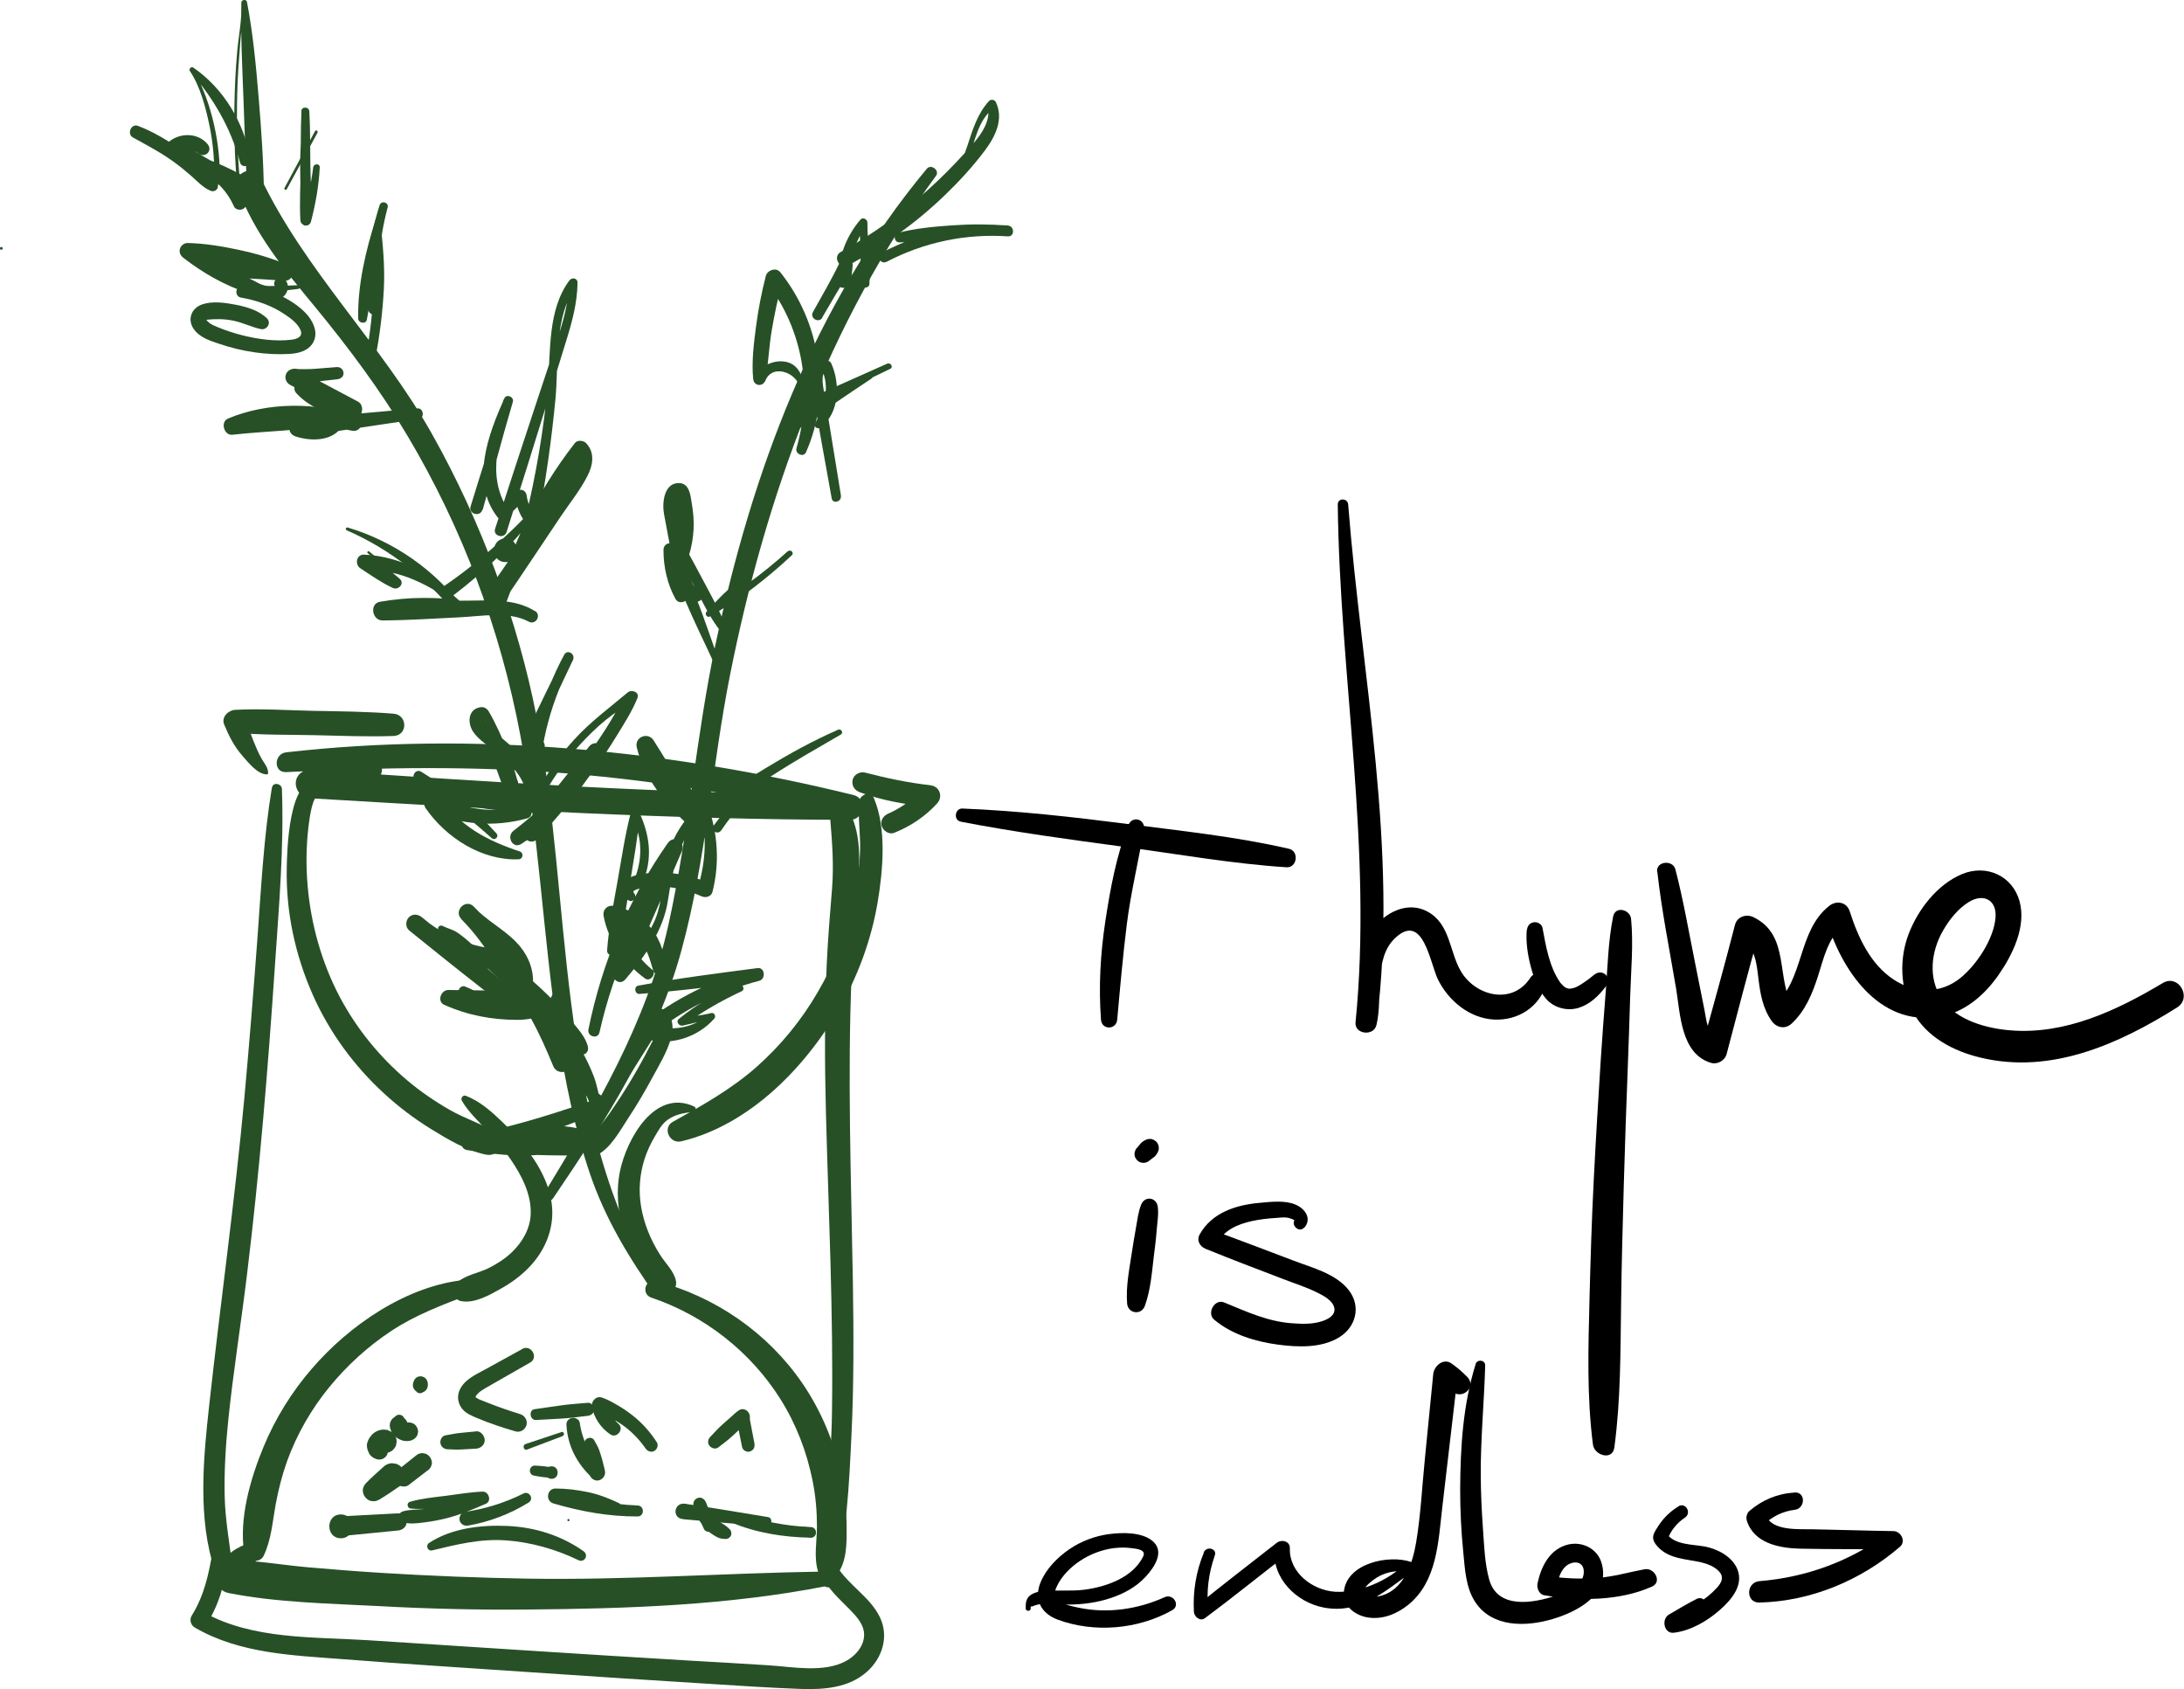 <?xml version="1.0" encoding="UTF-8"?>
<svg id="Layer_2" data-name="Layer 2" xmlns="http://www.w3.org/2000/svg" viewBox="0 0 216.46 167.39">
  <defs>
    <style>
      .cls-1, .cls-2 {
        stroke-width: 0px;
      }

      .cls-2 {
        fill: #275026;
      }
    </style>
  </defs>
  <g id="Layer_1-2" data-name="Layer 1">
    <g>
      <path class="cls-1" d="M95.21,81.42c5.38,1.04,10.8,1.77,16.23,2.5,5.34.72,10.68,1.67,16.07,2.02,1.05.07,1.27-1.59.25-1.83-5.25-1.21-10.66-1.77-16.01-2.46-5.45-.7-10.88-1.31-16.37-1.53-.73-.03-.91,1.14-.17,1.29h0Z"/>
      <path class="cls-1" d="M111.84,81.75c-1.2,3.03-1.8,6.34-2.29,9.55-.49,3.25-.67,6.46-.43,9.74.08,1.04,1.51,1.03,1.61,0,.28-3.15.56-6.31.95-9.45s1.17-6.27,1.69-9.42c.17-1.01-1.15-1.37-1.53-.42h0Z"/>
      <path class="cls-1" d="M132.59,49.99c.19,17.1,3.47,34.21,1.76,51.31-.12,1.19,1.79,1.42,2.07.28.67-2.69-.34-6.58,1.87-8.64,2.76-2.58,3.43,2.46,4.22,4.1,1.04,2.13,3.15,3.87,5.57,3.99,2.36.12,4.47-1.23,5.17-3.49.3-.96-1.06-1.46-1.57-.66-1.77,2.75-5.46,1.85-6.91-.67-1.13-1.96-1.04-4.65-3.27-5.87-2.03-1.12-4.32.13-5.53,1.85-1.86,2.63-.86,5.9-1.59,8.83l2.07.28c2.16-17.22-1.49-34.2-2.83-51.31-.05-.65-1.04-.67-1.03,0h0Z"/>
      <path class="cls-1" d="M151.32,92.15c-.1,1.22.09,2.46.4,3.64.29,1.12.74,2.28,1.5,3.17s2.09,1.27,3.24.91,1.98-1.19,2.69-2.11c.27-.35.34-.82,0-1.16s-.82-.29-1.16,0-.67.53-1.04.78c-.18.12-.36.24-.55.34-.09.05-.19.1-.29.14.15-.06-.15.04-.14.04-.1.03-.19.05-.29.07.2-.03-.08-.01-.12,0-.21.01.07.04-.12-.01-.07-.02-.13-.04-.2-.06.08.04.09.04.03.01-.09-.04-.17-.09-.25-.15-.06-.04-.05-.04.02.02-.05-.04-.1-.09-.14-.13-.07-.07-.14-.14-.2-.21-.15-.15.05.09-.08-.1-1.06-1.54-1.4-3.55-1.74-5.39-.07-.38-.51-.62-.86-.56-.4.06-.65.37-.68.77h0Z"/>
      <path class="cls-1" d="M159.88,90.83c-.49,2.41-.54,4.94-.73,7.39-.18,2.28-.35,4.57-.5,6.85-.25,3.94-.49,7.88-.69,11.82s-.32,7.85-.42,11.78c-.12,4.84-.28,9.68.34,14.48.14,1.07,1.94,1.62,2.12.29.64-4.75.6-9.52.67-14.31.05-3.94.16-7.88.27-11.82s.25-7.85.4-11.78c.09-2.27.16-4.53.23-6.8.08-2.53.33-5.15.09-7.67-.09-.94-1.56-1.32-1.78-.24h0Z"/>
      <path class="cls-1" d="M164.26,86.38c.43,3.87,1.21,7.72,1.86,11.57.42,2.53.47,6.48,3.46,7.37.65.19,1.38-.23,1.55-.88,1.07-4.05,2.11-8.1,3.25-12.13l-1.84.75c1.46.76,1.57,2.54,1.75,3.99s.43,2.89,1.31,4.13c.48.67,1.34.84,1.97.25,1.37-1.27,2.06-2.98,2.62-4.72s.99-3.85,2.57-5.02l-1.79-.73c1.43,5,5.18,10.79,11.23,9.79,2.5-.41,4.47-2.12,5.88-4.14,1.4-2.01,2.77-4.81,2.08-7.31s-3.27-3.7-5.71-2.68-4.34,3.49-5.27,5.9-.89,5.35.39,7.72c1.36,2.53,4.05,3.93,6.76,4.57,6.96,1.66,13.67-1.34,19.45-4.98,1.52-.96.14-3.35-1.42-2.42-4.56,2.72-9.65,5.13-15.1,4.69-2.38-.19-5.33-.99-6.77-3.07s-1.1-4.8.12-6.87c.61-1.05,1.46-2.12,2.51-2.77,1.45-.9,2.81-.24,2.66,1.56-.19,2.13-1.87,4.65-3.48,5.96-1.97,1.6-4.5,1.53-6.58.18-2.34-1.52-3.56-4.21-4.39-6.78-.3-.94-1.32-1.11-2.04-.54-3.17,2.51-2.44,7.38-5.49,9.88l1.97.25c-1.81-2.88-.29-7.21-3.97-9.01-.7-.35-1.62-.08-1.84.75-1.04,4.05-2.17,8.08-3.28,12.12l1.55-.88c-1-.28-1.12-1.91-1.29-2.76-.31-1.59-.63-3.18-.95-4.76-.62-3.07-1.15-6.19-1.94-9.22-.26-.97-1.93-.81-1.81.25h0Z"/>
    </g>
    <g>
      <path class="cls-1" d="M113.1,119.38c-.3.73-.38,1.6-.53,2.38s-.27,1.61-.4,2.42c-.25,1.65-.59,3.31-.46,4.98.08,1.02,1.41,1.2,1.76.24.57-1.58.69-3.27.89-4.93.1-.81.21-1.62.27-2.44s.22-1.65.12-2.44c-.12-.96-1.28-1.12-1.65-.22h0Z"/>
      <path class="cls-1" d="M129.29,121.64c.75-.91.05-1.87-.88-2.27-1.04-.45-2.44-.28-3.54-.18-2.34.2-4.75.96-5.96,3.12-.34.6,0,1.2.58,1.44,2.54,1.04,5.12,2,7.68,2.99,1.11.43,2.27.79,3.33,1.32.62.3,1.62.8,1.75,1.57.12.72-.65,1.11-1.22,1.29-.93.31-1.94.28-2.91.21-2.46-.16-4.55-1.15-6.8-2.07-.94-.38-1.74,1.06-.99,1.7,1.76,1.49,4.13,2.19,6.39,2.49,1.93.25,4.19.34,5.94-.69s2.27-3.13,1-4.74-3.59-2.19-5.45-2.9c-2.73-1.03-5.46-2.09-8.21-3.07l.58,1.44c.69-1.38,2.05-1.97,3.49-2.29.78-.17,1.57-.26,2.37-.31.35-.02.73-.08,1.07-.04.16.02.32.06.47.12.1.03.2.08.28.13.11.11.12.1.04,0-.34.58.5,1.28.96.74h0Z"/>
      <path class="cls-1" d="M113.77,115.12l.35-.27.08-.06.04-.03c.08-.06.16-.11.23-.18.11-.1.18-.25.26-.37l.09-.21c.04-.12.04-.24.02-.36,0-.08-.02-.16-.06-.23-.04-.11-.1-.21-.19-.29l-.18-.14-.21-.09c-.12-.04-.24-.04-.36-.02-.12,0-.23.04-.33.11l-.1.05-.04.02c-.05.03-.08.06-.14.1s-.09.06-.13.11l-.04.04-.07.09-.29.34c-.09.08-.15.17-.18.28-.05.1-.08.22-.08.34l.03.23c.03.11.08.21.16.3.04.07.09.12.16.16.08.08.18.13.3.16l.23.03c.16,0,.31-.04.44-.12h0Z"/>
    </g>
    <g>
      <path class="cls-1" d="M102.15,159.39c0-.35-.01-.12.22-.23.13-.06.27-.1.42-.14.28-.08.55-.13.84-.14.75-.01,1.5.11,2.25.12,1.41,0,2.88-.2,4.22-.65s2.51-1.1,3.44-2.1,1.97-2.6.59-3.63c-1.08-.8-2.88-.77-4.15-.61-1.42.18-2.82.7-4,1.51s-2.28,1.92-2.84,3.26c-.7,1.67.02,3.09,1.68,3.71,3.65,1.35,7.98.97,11.36-.93.85-.48.1-1.68-.75-1.29-2.63,1.19-5.64,1.64-8.48,1.05-.61-.13-1.26-.27-1.83-.52-.72-.33-.69-.92-.39-1.57.48-1.06,1.4-1.96,2.36-2.59s2.12-1.08,3.29-1.23c.58-.07,1.19-.08,1.77,0,.52.07,1.5.14,1.14.85-1.04,2.09-3.68,2.99-5.83,3.27-1.28.16-2.55.03-3.82.11-.53.04-1.11.12-1.55.46-.41.32-.44.79-.43,1.28,0,.32.49.32.5,0h0Z"/>
      <path class="cls-1" d="M119.32,153.85c-.78,1.88-1.1,3.84-.99,5.87.03.49.62.98,1.09.63,2.78-2.07,5.48-4.25,8.21-6.37l-1.31-.54c-.28,2.92,2.14,5.34,4.9,5.86,3.57.67,6.09-1.65,8.76-3.57.37-.26.32-.79-.12-.95-2.19-.76-6.42.11-6.67,2.98-.13,1.42,1.19,2.36,2.46,2.53,1.43.2,2.83-.38,3.93-1.27,2.85-2.31,2.97-6.23,3.36-9.59.52-4.42,1.03-8.84,1.55-13.26l-1.83,1.05c.48.33.98.6,1.51.84,1.02.47,2.12-.73,1.25-1.62-.48-.49-.98-.92-1.54-1.32-.82-.59-1.75.23-1.83,1.05-.27,2.8-.55,5.61-.83,8.41s-.41,5.53-.86,8.24c-.35,2.11-1.24,4.81-3.63,5.34-.35.08-1.39.18-1.57-.29-.17-.44.64-1.07.94-1.3.99-.76,2.25-1.03,3.47-.81l-.23-.86c-1.73,1.72-4.54,2.97-7.01,2.83-2.25-.14-4.57-1.91-4.49-4.3.03-.73-.83-.92-1.31-.54-2.67,2.1-5.38,4.16-8.01,6.31l1.24.51c-.21-1.91,0-3.75.64-5.57.25-.71-.83-.97-1.1-.3h0Z"/>
      <path class="cls-1" d="M146.25,135.19c-1.25,4-1.51,8.21-1.53,12.38,0,2.09.1,4.18.31,6.26.16,1.63.24,3.45,1.15,4.87,1.67,2.59,5.04,2.52,7.68,1.74,2.46-.72,5.83-2.47,4.86-5.61-.43-1.39-1.92-2.11-3.3-1.78-1.81.44-2.67,2.15-3.03,3.83-.1.48.14,1.11.68,1.2,3.42.58,7.43.58,10.66-.86,1.04-.46.25-1.9-.73-1.72-1.57.29-3.06.74-4.67.86s-3.18.06-4.75-.16l.68,1.2c.14-.76.32-1.65.92-2.19s1.71-.6,1.79.43c.11,1.44-1.68,2.1-2.76,2.47-2.24.76-5.78,1.38-6.61-1.58-.45-1.6-.5-3.37-.62-5.02-.13-1.78-.21-3.56-.22-5.34-.02-3.63.34-7.24.44-10.86.02-.56-.8-.65-.96-.13h0Z"/>
      <path class="cls-1" d="M166.36,149.27c-.78.47-1.43,1.09-1.94,1.85-.2.31-.48.69-.56,1.06-.1.46.23.87.53,1.18,1.12,1.14,2.79,1.12,4.24,1.46.63.15,1.34.43,1.78.93.47.55.22,1.06-.21,1.55-.58.64-1.25,1.18-2,1.62-.82.47-1.67.67-2.56.97l.94,1.62c.79-.7,1.59-1.39,2.33-2.14.49-.5-.13-1.24-.73-.94-.95.48-1.86,1.03-2.77,1.56-.77.45-.5,1.92.49,1.8,1.67-.2,3.3-1.15,4.55-2.25,1.13-.99,2.4-2.45,1.74-4.05-.53-1.27-1.97-2.01-3.27-2.25-1.19-.22-2.93-.14-3.72-1.25l.07.57c.32-.9.93-1.65,1.73-2.18.69-.46.07-1.55-.65-1.12h0Z"/>
      <path class="cls-1" d="M177.86,147.9c-1.69.1-3.2.73-4.48,1.83-.25.22-.35.64-.25.95.7,2.24,3.2,2.73,5.27,2.78,3.09.07,6.18.03,9.27.08l-.46-1.69c-3.72,2.83-8.17,4.45-12.83,4.83-1.34.11-1.38,2.16,0,2.12,5.13-.13,10.05-2.19,13.93-5.53.62-.53.1-1.54-.64-1.55-2.67-.04-5.35-.13-8.02-.18-1.3-.03-4.04.2-4.63-1.38l-.25.95c.85-.82,1.92-1.36,3.1-1.5,1.07-.12,1.12-1.78,0-1.72h0Z"/>
    </g>
    <g>
      <g>
        <path class="cls-2" d="M65.72,128.24c-5.68-8.27-7.86-19.04-9.11-28.83s-1.61-19.05-3.44-28.44-5.47-19.31-10.38-28.01c-5.03-8.93-12.62-16.17-17-25.45-.6-1.27-2.74-.37-2.28.96,1.58,4.56,4.7,8.29,7.73,11.96,3.34,4.06,6.46,8.24,9.15,12.76,5.45,9.16,9.23,19.25,11.19,29.72,1.83,9.77,2.23,19.74,3.72,29.57.7,4.64,1.64,9.26,3.13,13.71,1.54,4.58,3.91,8.46,6.7,12.39.25.35.84.02.59-.34h0Z"/>
        <path class="cls-2" d="M57.65,112.29c-.83-.16-1.68-.26-2.52-.37s-1.73-.17-2.57-.07l.2,1.48c.97-.17,1.93-.28,2.92-.21s1.98.4,2.95.24c.32-.05.34-.46.18-.66-.72-.86-2.08-1.04-3.13-1.11s-2.26-.02-3.32.3c-.92.28-.52,1.75.4,1.45.78-.26,1.55-.52,2.36-.67.42-.08.83-.15,1.25-.13s.82.05,1.23.1c.18.02.23-.29.04-.33h0Z"/>
        <path class="cls-2" d="M58.27,113.14c2.54-4.04,5.08-8.08,7.62-12.12l-1.04.27c.73.38-.2,1.9-.43,2.36-.6,1.17-1.24,2.33-1.92,3.46s-1.36,2.17-2.09,3.22-1.79,2.11-2.11,3.37c-.14.55.45.98.94.72,1.32-.7,2.2-2.37,3-3.58.86-1.3,1.65-2.64,2.39-4.01.67-1.24,1.48-2.56,1.87-3.93.3-1.05.24-2.38-.87-2.92-.37-.18-.82-.1-1.04.27-2.44,4.1-4.88,8.2-7.32,12.3-.39.66.62,1.24,1.02.6h0Z"/>
        <path class="cls-2" d="M54.74,98.58c-.28.75-1.04.89-1.75.99-.77.11-1.58.05-2.36,0-1.99-.15-3.97-.51-5.8-1.35l-.4,1.47c1.31.03,2.62.05,3.92.08.62.01,1.24.03,1.86.02.66,0,1.4.08,2.03-.17.43-.17.7-.91.15-1.15-.63-.27-1.29-.25-1.97-.28s-1.31-.03-1.96-.04c-1.34-.02-2.68-.03-4.03-.05-.74,0-1.14,1.14-.4,1.47,2.29,1.03,4.76,1.5,7.27,1.49,1.54,0,3.76-.51,3.8-2.44,0-.22-.29-.23-.36-.05h0Z"/>
        <path class="cls-2" d="M50.4,97.72c-2.29-1.83-4.46-3.81-6.48-5.92l-.36.47c.44.24.77.68,1.15,1.01s.73.67,1.05,1.05c.65.75,1.19,1.58,1.72,2.41.32.51,1.22.19,1.01-.43-.35-1.07-1.01-2.04-1.82-2.82-.41-.39-.85-.74-1.31-1.06s-1.01-.43-1.5-.68c-.29-.15-.62.22-.36.47,2.12,2.05,4.37,3.96,6.75,5.7.12.09.27-.11.16-.2h0Z"/>
        <path class="cls-2" d="M59.41,102.32c1.46-6.5,4.27-12.57,8.18-17.96l-1.39-.81c-1.85,4.17-3.64,8.37-5.45,12.55-.32.74.6,1.69,1.23.95,1.89-2.21,3.76-4.83,4.21-7.77.52-3.41,1.24-6.63,3.83-9.12l-.67-.18c.74,2.68.63,5.34-.19,7.98l.93-.53c-2.13-.89-4.59-1.23-6.87-.74-.66.14-1.4.46-1.6,1.17-.18.65.18,1.17.76,1.4.44.17.77-.47.45-.77-.44-.41,1.73-.64,1.73-.64.52-.02,1.04-.01,1.56.04,1.17.11,2.31.44,3.39.92.43.19.98.06,1.11-.45.72-2.86.53-5.84-.49-8.6-.1-.28-.44-.4-.67-.18-2.17,2.04-3.49,4.49-3.74,7.48-.16,1.89-.34,3.53-1.36,5.18-.89,1.44-2.28,2.52-3.49,3.69l1.23.95c1.83-4.17,3.69-8.34,5.48-12.53.4-.94-.78-1.68-1.39-.81-3.89,5.53-6.53,11.85-7.87,18.47-.14.7.93,1.01,1.09.3h0Z"/>
        <path class="cls-2" d="M63.88,86.97c.8-2.23.44-4.37-.52-6.48-.17-.38-.77-.26-.86.11-.57,2.23-.91,4.55-1.31,6.81s-.85,4.48-1.02,6.76c-.04.59.87.69,1.01.14.6-2.24.9-4.53,1.26-6.82s.78-4.5.97-6.76l-.88.24c1.12,1.66,1.15,3.93.5,5.77-.19.53.65.75.84.23h0Z"/>
        <path class="cls-2" d="M51.94,79.95c-2.88.64-5.94.29-8.58-1.03-.7-.35-1.69.41-1.17,1.17,2.02,2.93,5.59,5.21,9.21,5.06.45-.02.53-.64.11-.78-1.53-.51-3.08-1.14-4.44-2.02s-2.52-1.99-3.54-3.3l-1.03,1.34c3.09,1.33,6.51,1.61,9.76.7.73-.21.43-1.3-.31-1.14h0Z"/>
        <path class="cls-2" d="M51.93,79.43c-3.69.25-7.16-.83-10.17-2.95l-.54.92c2.69,1.62,5.17,3.56,7.51,5.65.32.29.76-.15.47-.47-2.16-2.41-4.69-4.41-7.44-6.1-.6-.37-1.09.53-.54.92,3.04,2.18,7,3.18,10.71,2.88.54-.04.55-.89,0-.85h0Z"/>
        <path class="cls-2" d="M53.38,78c.14-4.4,1.29-8.74,3.42-12.6l-.87-.51c-1.06,2.17-2.11,4.34-3.17,6.51-.31.64-.6,1.34-.39,2.07.18.62.65.95,1.29.83.52-.1.39-.91-.12-.91-.27,0-.06-.94,0-1.11.29-.78.73-1.54,1.08-2.29.72-1.53,1.45-3.07,2.17-4.6.27-.58-.56-1.09-.87-.51-2.18,4.05-3.41,8.51-3.55,13.11-.02.64.98.64,1,0h0Z"/>
        <path class="cls-2" d="M53.04,60.57c-2.03-1.29-4.51-1.06-6.81-1.05-2.77.02-5.55-.03-8.31.11l.25,1.85c1.3-.28,2.61-.46,3.95-.51,1.24-.05,2.51.14,3.74-.06.52-.08.53-.82.14-1.06-.84-.51-1.48-1.36-2.26-1.97-.72-.56-1.5-1.06-2.31-1.47-1.65-.83-3.5-1.38-5.35-1.45-.76-.03-.94.98-.37,1.35,1.05.69,2.08,1.42,3.22,1.95.55.26,1.21-.43.69-.9-.98-.88-2.09-1.57-3.18-2.31l-.37,1.35c1.74.09,3.41.37,5.02,1.08,1.41.62,3.48,1.66,4.11,3.14l.79-.79c-1.23-.56-2.7-.58-4.04-.58-1.44,0-2.87.14-4.29.38-1.06.18-.79,1.86.25,1.85,2.55-.01,5.11-.19,7.66-.31,2.14-.1,4.86-.63,6.83.43.7.38,1.3-.64.62-1.07h0Z"/>
        <path class="cls-2" d="M37.96,55.8l-1.36-1.15c-.11-.09-.27.06-.16.16l1.36,1.15c.11.09.27-.06.16-.16h0Z"/>
        <path class="cls-2" d="M34.34,52.54c4.29,1.86,7.96,4.76,10.9,8.39.33.41,1.05-.14.74-.57-2.82-3.86-6.94-6.72-11.52-8.09-.16-.05-.27.2-.11.27h0Z"/>
        <path class="cls-2" d="M47.84,50.52c1.01-3.56,1.94-7.15,2.99-10.7.14-.48-.62-.83-.84-.35-1.6,3.59-3.39,8.28-.68,11.78.22.28.7.22.93,0,.6-.58,1.18-1.19,1.81-1.73l-.98-.4c.1,1.12.47,2.01,1.18,2.87.29.35.96.16,1.05-.28.79-4.01,1.36-8.08,1.75-12.15.35-3.66-.19-8.23,2.14-11.33l-.8-.22c-.03,2.08-.63,4.03-1.27,5.99-.68,2.07-1.37,4.14-2.06,6.21-1.35,4.06-2.67,8.13-3.99,12.19-.24.72.91,1.04,1.14.31,1.34-4.23,2.67-8.46,3.98-12.7.64-2.07,1.28-4.14,1.92-6.21.59-1.9,1.11-3.8,1.13-5.8,0-.46-.56-.53-.8-.22-2.17,2.91-1.84,6.93-2.15,10.37-.4,4.46-1.16,8.86-2.21,13.22l1.05-.28c-.52-.58-.83-1.2-.93-1.99-.06-.48-.58-.77-.98-.4-.61.57-1.28,1.08-1.93,1.61l1.03.13c-2.14-3.34-.85-7.23.48-10.63l-.88-.24c-1.04,3.55-2.2,7.08-3.28,10.62-.23.75.96,1.08,1.17.32h0Z"/>
        <path class="cls-2" d="M50.1,55.7c1.51,0,1.51-2.34,0-2.34s-1.51,2.34,0,2.34h0Z"/>
        <path class="cls-2" d="M41.38,40.47c-3.95.36-7.9.68-11.85,1.06-.96.09-1.21,1.4-.23,1.72,1.45.47,3.45.5,4.47-.8.31-.4.03-.98-.5-.87-1.65.35-3.55.14-5.23.06s-3.34-.13-5.01-.27l.23,1.68c1.94-.45,3.77-.92,5.78-.95,1.95-.03,3.94.2,5.85.58.96.19,1.32-1.13.4-1.46-3.93-1.4-8.82-1.38-12.7.26-.77.33-.39,1.69.43,1.6,1.66-.18,3.34-.29,5.01-.41,1.67-.13,3.57-.4,5.23-.09l.14-1.02c-1.27.1-2.38.44-3.64,0v1.69c3.92-.55,7.84-1.17,11.76-1.73.59-.09.46-1.11-.14-1.05h0Z"/>
        <path class="cls-2" d="M37.22,35.46c.41-2.23.7-4.49.82-6.75.13-2.34-.11-4.61-.36-6.93-.03-.24-.36-.32-.44-.06-1,3.13-1.8,6.53-1.74,9.83,0,.47.77.62.86.12.09-.53.21-1.06.25-1.59.03-.39-.51-.4-.63-.09-.19.47-.31.96-.46,1.45l.86.12c.17-1.65.23-3.31.46-4.95s.48-3.19.84-4.76l-.44-.06c.1,2.21-.04,4.46-.17,6.67-.13,2.27-.37,4.52-.78,6.75-.11.61.83.88.94.26h0Z"/>
        <path class="cls-2" d="M37.62,20.34c-1.05,3.32-1.53,6.85-1.13,10.32.08.67,1.12.7,1.07,0-.23-3.4-.03-6.8.86-10.1.14-.52-.64-.73-.8-.22h0Z"/>
        <path class="cls-2" d="M29.55,28.26c-.92.05-1.82.08-2.74.08h-1.27c-.49,0-.99-.11-1.48-.1-.69.02-.91,1.12-.17,1.25,1.55.27,3.04.78,4.35,1.67.58.39,1.26.88,1.54,1.54s-.32.89-.87.96c-1.62.2-3.38-.05-4.95-.45-.81-.21-1.61-.47-2.38-.79-.29-.12-.6-.24-.85-.44-.09-.08-.24-.2-.28-.32.01.05-.08.03.07.02.88-.09,1.75-.08,2.62.1.93.19,1.78.63,2.7.83.6.13,1.09-.6.62-1.06-.8-.79-2-1.14-3.08-1.35s-2.33-.39-3.36-.03-1.46,1.45-.86,2.37,1.7,1.24,2.66,1.56c2.17.73,4.59,1.11,6.88.97.88-.05,1.84-.29,2.32-1.1.54-.92.09-1.99-.53-2.73-.73-.87-1.82-1.54-2.84-2.03-1.14-.54-2.32-.87-3.57-.97v1.28c.44-.06.84-.22,1.28-.29s.89-.15,1.34-.22c.95-.16,1.9-.27,2.86-.38.23-.02.24-.38,0-.37h0Z"/>
        <path class="cls-2" d="M30.6,22.06c-.13-1.8-.19-3.6-.19-5.4s-.06-3.72.25-5.51l-.78-.11c-.1,1.79-.05,3.59-.07,5.39s-.14,3.6-.04,5.39c.03.58.89.75,1.05.14.46-1.76.78-3.55.87-5.37.02-.42-.6-.4-.65,0-.21,1.74-.62,3.45-1.26,5.09l1.05.14c.1-1.78-.04-3.6-.07-5.39s0-3.6-.1-5.39c-.03-.5-.81-.51-.79,0,.06,1.83-.13,3.67-.12,5.51s.08,3.67.21,5.51c.03.4.66.4.63,0h0Z"/>
        <path class="cls-2" d="M31.22,13c-1.01,1.87-2.01,3.75-3.02,5.62-.08.15.14.28.22.13,1.02-1.87,2.04-3.73,3.05-5.6.09-.17-.16-.32-.25-.15h0Z"/>
        <path class="cls-2" d="M24.33,19.75c-.92-2.09-2.73-3.59-4.85-4.38-.86-.32-1.26,1.09-.38,1.39,2.29.78,4.43,1.9,6.39,3.31l.77-1.31c-2.95-1.47-5.84-3.04-8.63-4.78l.16,1.24c.51-.44,1.36-.44,1.88-.02.65.52,1.45-.27.91-.91-.97-1.18-2.82-1.16-3.91-.18-.38.35-.26.99.16,1.24,2.82,1.7,5.7,3.3,8.66,4.74.89.43,1.57-.75.77-1.31-2.08-1.46-4.37-2.59-6.78-3.38l-.38,1.39c1.86.51,3.32,1.92,4.09,3.67.15.33.62.4.91.24.34-.19.38-.58.24-.91h0Z"/>
        <path class="cls-2" d="M23.98,20.08c-.36-3.23-.53-6.47-.49-9.72.02-1.59.09-3.18.22-4.77.14-1.72.19-3.6.77-5.23l-.56-.08c-.07,3.18.09,6.34.21,9.52s.2,6.36.42,9.53c.07,1.02,1.61,1.04,1.61,0-.03-3.25-.26-6.48-.53-9.73-.26-3.16-.56-6.29-1.15-9.4-.06-.32-.58-.24-.56.08.08,1.63-.28,3.3-.42,4.93s-.23,3.3-.26,4.96c-.08,3.31.07,6.62.41,9.91.02.21.36.21.33,0h0Z"/>
        <path class="cls-2" d="M53.51,79.46c1.08-2.06,2.41-3.98,3.99-5.69s3.34-3.32,5.45-4.26l-.79-.79c-.77,1.14-1.4,2.39-2.15,3.55s-1.54,2.3-2.37,3.4c-1.67,2.22-3.58,4.27-5.6,6.18l1.25,1.25c2.4-2.53,4.44-5.49,6.46-8.32l-1.37-.8c-1.8,3.34-4.49,6.04-7.48,8.34-.75.57-.08,1.84.76,1.31,3.44-2.17,6.05-5.36,8.08-8.84.53-.91-.77-1.59-1.37-.8-2.06,2.68-4.17,5.28-6.34,7.87-.72.86.46,2.1,1.25,1.25,1.97-2.08,3.78-4.32,5.46-6.64.84-1.15,1.63-2.33,2.37-3.54s1.54-2.45,2.07-3.76c.24-.59-.58-.88-.96-.56-1.83,1.54-3.74,2.94-5.35,4.72s-2.92,3.69-4,5.78c-.21.4.4.75.61.35h0Z"/>
        <path class="cls-2" d="M53.21,80.11c.59-1.98-.4-3.97-1.74-5.39-.69-.73-1.48-1.36-2.24-2.02-.32-.28-.77-.61-.99-.92-.06-.09-.12-.23-.13-.3,0,.05,0-.15,0-.16.09.16-.23.4-.4.4l-.71-.41c.61,1.23,1.25,2.45,1.76,3.73s.95,2.62,1.46,3.92c.33.82,1.45.51,1.32-.36-.23-1.44-.7-2.8-1.24-4.15s-1.13-2.71-1.87-3.97c-.14-.24-.43-.43-.71-.41-1.13.09-1.41,1.18-1.01,2.1s1.5,1.59,2.28,2.21c1.6,1.28,3.66,3.12,3.05,5.42-.2.76.95,1.07,1.17.32h0Z"/>
        <path class="cls-2" d="M51.1,77.79c.33,0,.33-.52,0-.52s-.33.52,0,.52h0Z"/>
        <path class="cls-2" d="M49.77,60.83c1.99-5.73,4.78-11.13,8.47-15.96l-1.25.16c.72.76-.83,2.48-1.25,3.07-.84,1.18-1.67,2.36-2.51,3.54-1.7,2.41-3.43,4.8-5.11,7.22-.7,1.01.97,1.99,1.65.97,2.27-3.36,4.36-6.74,5.05-10.81.08-.45-.49-.72-.75-.32-1.24,1.9-3,3.55-4.66,5.08s-3.47,2.98-5.36,4.27c-.69.47,0,1.61.65,1.12,1.87-1.41,3.64-2.94,5.29-4.6s3.1-3.61,4.72-5.37l-.69-.4c-1.27,3.67-3.7,6.92-5.91,10.06l1.65.97c1.96-2.87,3.88-5.77,5.82-8.66.88-1.31,1.94-2.61,2.65-4.02.55-1.08.75-2.3-.14-3.24-.27-.28-.87-.33-1.12,0-3.82,4.93-6.63,10.61-7.97,16.72-.11.49.58.68.75.21h0Z"/>
        <path class="cls-2" d="M33.44,36.37l-2.16.17c-.35.03-.7.04-1.05.04-.17,0-.35,0-.52,0-.2,0-.39-.06-.58-.04-.37.03-.71.24-.81.62-.1.35.06.77.39.95,1.95,1.07,3.91,2.15,5.86,3.22l.45-1.66c-.32-.04-.81-.12-1.23-.23s-.86-.24-1.28-.4c-.31-.12-.73-.34-1.09-.53-.41-.22-.83-.4-1.24-.62-.68-.36-1.33.48-.82,1.06,1.41,1.56,3.61,2.3,5.66,2.5.89.09,1.2-1.26.45-1.66-1.97-1.05-3.94-2.09-5.91-3.14l-.42,1.57c.24-.02.43-.11.65-.16.15-.04.31-.05.47-.08.35-.06.69-.13,1.03-.16l2.16-.24c.32-.04.6-.25.6-.6,0-.31-.28-.62-.6-.6h0Z"/>
        <path class="cls-2" d="M27.53,28.54c-.05-.11-.07-.12-.06-.04-.02.02-.04.03-.07.02-.2-.02-.38-.02-.58-.07-.42-.1-.84-.23-1.25-.37-.78-.26-1.53-.57-2.26-.94-1.49-.74-2.94-1.67-4.15-2.83l-.56,1.36c1.59.21,3.18.41,4.75.77s3.13.84,4.66,1.35l.22-1.62c-2.35-.03-4.69-.1-7.04-.18-.68-.02-1.02,1.03-.36,1.33,1.58.72,3.16,1.44,4.77,2.08.64.25,1.07-.79.47-1.11-1.48-.79-3-1.49-4.52-2.2l-.36,1.33c2.35.11,4.69.23,7.04.4.4.03.76-.33.81-.71.05-.44-.2-.74-.59-.9-1.56-.64-3.17-1.11-4.82-1.46s-3.34-.63-5.03-.67c-.35,0-.68.25-.77.59-.1.37.08.68.37.9,1.94,1.49,4.02,2.69,6.36,3.46.57.19,1.15.35,1.73.48.52.12,1.1.24,1.61,0,.77-.37.94-1.79-.08-1.96-.64-.1-.94.86-.27,1h0Z"/>
        <path class="cls-2" d="M21.61,17.71c-1.31-.85-2.58-1.77-3.89-2.61s-2.64-1.67-3.92-2.56l-.63,1.08c1.37.76,2.74,1.47,4.01,2.39.6.43,1.18.9,1.74,1.39.6.53,1.17,1.16,1.91,1.49.5.22.93-.22.72-.72-.32-.75-.98-1.29-1.6-1.8-.64-.54-1.31-1.05-2-1.53-1.33-.92-2.77-1.8-4.29-2.37-.66-.25-1.12.83-.48,1.15,1.4.7,2.76,1.47,4.13,2.22s2.78,1.42,4.15,2.17c.19.1.35-.17.17-.29h0Z"/>
        <path class="cls-2" d="M21.79,18.07c.04-1.91-.15-3.83-.57-5.69-.21-.94-.48-1.86-.81-2.77s-.79-1.82-1.13-2.75l-.42.24c2.28,2.61,4.03,5.6,4.92,8.97.18.69,1.17.39,1.05-.29-.64-3.6-2.63-6.99-5.67-9.08-.21-.14-.48.14-.34.34,1.03,1.54,1.55,3.56,1.93,5.35s.54,3.76.47,5.67c-.01.37.56.37.57,0h0Z"/>
        <path class="cls-2" d="M52.61,97.99c-.63.67-1.48.25-2.14-.14-.92-.53-1.71-1.28-2.52-1.96-2.03-1.69-4.08-3.35-6.14-5-.38-.31-.91-.37-1.28,0-.33.32-.37.97,0,1.28,2.61,2.23,5.84,3.53,9.28,3.7.69.03,1.1-.78.77-1.35-1-1.72-2.22-3.3-3.64-4.7-.8-.79-1.99.42-1.23,1.23.99,1.05,2.22,1.81,3.33,2.72.93.77,1.73,1.63,1.96,2.86.16.86,0,1.94-.91,2.31-1.29.54-2.83-.43-3.85-1.13l-.42,1.01c.92.27,1.74.74,2.46,1.37.41.36.98-.2.6-.6-.79-.82-1.72-1.4-2.77-1.83-.51-.21-.93.57-.54.92,1.24,1.09,2.9,2.23,4.65,1.91,1.58-.29,2.57-1.7,2.61-3.25s-.66-2.97-1.71-4.03c-1.28-1.3-2.95-2.13-4.19-3.48l-1.23,1.23c1.3,1.31,2.4,2.78,3.32,4.37l.77-1.35c-2.93-.15-5.77-1.28-7.99-3.19l-1.28,1.28c2.45,1.98,4.9,3.95,7.39,5.89,1.28,1,4.17,2.43,5.18.3.14-.3-.23-.64-.48-.37h0Z"/>
        <path class="cls-2" d="M57.39,108.35c.8.13,1.25.5,1.55,1.24l.44-.77c-3.84,1.33-7.69,2.58-11.67,3.42-1.06.23-.73,1.72.24,1.8,2.99.23,6.03.44,9.03.46v-1.82c-3.47.3-7.04.17-10.5-.23-.85-.1-1.06,1.37-.2,1.51,2.46.39,5.08.73,7.57.43.89-.1.93-1.37,0-1.42-2.4-.14-4.77-.13-7.16-.49l-.2,1.51c3.5.39,6.98.51,10.5.52,1.19,0,1.15-1.71,0-1.82-2.99-.29-6.03-.39-9.03-.47l.24,1.8c3.97-1.06,7.93-2.32,11.67-4.05.29-.14.4-.59.22-.85-.55-.82-1.63-1.34-2.61-1.37-.35-.01-.44.56-.08.62h0Z"/>
        <path class="cls-2" d="M.13,24.75c.18,0,.18-.28,0-.28s-.18.28,0,.28H.13Z"/>
      </g>
      <g>
        <path class="cls-2" d="M54.8,118.77c5.22-7.7,10.27-15.53,12.74-24.6s3.02-18.25,4.82-27.31c3.51-17.62,9.71-34.86,20.41-49.44.39-.53-.49-1.21-.91-.7-11.25,13.51-17.35,30.13-20.95,47.16-1.94,9.17-2.63,18.57-4.65,27.71-2.15,9.74-7.21,18.25-12.33,26.68-.34.55.5,1.03.86.5h0Z"/>
        <g>
          <path class="cls-2" d="M59.53,109.27c-.21-.87-.37-1.81-.69-2.64s-.71-1.67-1.17-2.46c-.92-1.59-2.06-3.04-3.38-4.31-.83-.8-2.14.21-1.58,1.22.82,1.49,1.48,3.01,2.13,4.58.41.98,2.02.61,1.65-.45s-.63-2.05-1.06-3.04c-.41-.94-.94-1.82-1.53-2.66-1.26-1.79-2.8-3.3-4.39-4.79l-1.03,1.34c1.73,1.16,3.35,2.45,4.84,3.9.74.72,1.45,1.48,2.11,2.27.62.73,1.18,1.69,2.02,2.19.45.27.92-.17.83-.64-.2-1.01-1.07-1.91-1.71-2.69-.68-.83-1.41-1.62-2.17-2.38-1.54-1.54-3.24-2.92-5.06-4.12-.81-.53-1.74.68-1.03,1.34,1.46,1.35,2.91,2.73,4.18,4.26,1.17,1.41,2.46,3.35,2.33,5.26l1.68-.23c-.34-1.78-1.12-3.58-2.03-5.14l-1.58,1.22c1.23,1.13,2.35,2.39,3.26,3.79s1.84,2.91,2.38,4.48c.22.64,1.18.38,1.01-.28h0Z"/>
          <path class="cls-2" d="M63.36,98.49c3.91-.28,7.82-.79,11.71-1.27l-.17-1.26c-4.18,1.06-8.07,3.02-11.44,5.7-.46.37-.13,1.03.32,1.19,2.41.92,5.34,0,7.01-1.91.21-.24.01-.64-.32-.55-.98.25-2.02.33-3.01.48l.3.72c1.78-1.31,3.76-2.44,5.76-3.37.35-.16.1-.75-.26-.62-2.22.77-4.16,1.88-5.98,3.37-.33.27.03.73.38.66.95-.2,1.92-.49,2.89-.6l-.23-.56c-1.72,1.54-4.04,1.77-6.16,1l.32,1.19c3.15-2.58,6.83-4.44,10.77-5.47.68-.18.56-1.36-.17-1.26-3.95.52-7.91,1.01-11.82,1.74-.46.08-.36.85.11.82h0Z"/>
          <path class="cls-2" d="M64.61,96.06c-.87-.72-1.59-1.58-2.12-2.57s-.84-2.04-1.05-3.14l-1.03,1.03c.3.05.6.13.88.24,0,0,.24.1.11.04.08.03.15.07.23.11.12.06.25.13.36.2.14.09.28.18.42.27l.07.05s-.05-.04,0,0c.05.04.11.09.16.13.24.21.47.44.67.68.03.03.12.15.05.06.08.1.16.2.23.3-.07-.09.02.03.05.07.05.07.1.14.14.21.17.25.31.52.43.8.02.06,0,0,.03.09.03.08.06.16.09.23.05.14.1.29.14.43.08.3.2.59.27.9.12.47.84.47.96,0,.18-.75.15-1.47-.09-2.2s-.59-1.41-1.07-2.01c-.91-1.12-2.25-1.96-3.68-2.21-.66-.12-1.16.37-1.03,1.03.46,2.47,2.1,4.7,4.1,6.16.52.38,1.19-.48.69-.9h0Z"/>
          <path class="cls-2" d="M70.38,82.14c-1.27-1.21-2.41-2.63-3.39-4.08s-1.78-2.82-2.12-4.5l-1.66.7c.52.87,1.07,1.73,1.61,2.59.26.42.52.84.79,1.25.13.19.28.38.42.56.18.24.4.43.58.67l.6-1.04c.05,0,.4.39.4.42,0-.01.04-.09.02-.06,0,.02-.11.06-.11.07,0,.06.01-.01.03.07.02.1.16.23.2.32.07.15.11.3.17.45.22.57.57,1.19,1.22,1.28.47.07.68-.57.2-.73s-.48-1.06-.62-1.47c-.19-.53-.57-1.05-1.18-1.11-1.17-.13-1.82,1.84-.52,2.12.6.13,1.07-.47.78-1.02-.23-.44-.38-.91-.62-1.35s-.54-.9-.81-1.34c-.53-.87-1.05-1.74-1.6-2.59s-1.9-.32-1.66.7c.43,1.79,1.36,3.46,2.49,4.9.57.72,1.19,1.41,1.83,2.06s1.43,1.29,2.17,1.91c.53.44,1.29-.28.77-.77h0Z"/>
          <path class="cls-2" d="M71.47,82.3c2.81-4.13,6.99-7.87,11.79-9.48l-.21-.5c-2.49,1.08-4.86,2.4-7.17,3.8-1.14.69-2.26,1.41-3.36,2.16s-2.28,1.45-3.15,2.46c-.31.36.07.86.5.65,1.19-.57,2.21-1.48,3.29-2.25s2.19-1.53,3.31-2.25c2.24-1.45,4.55-2.76,6.86-4.1.31-.18.04-.62-.28-.48-2.44,1.15-4.76,2.36-6.92,4.01s-3.88,3.44-5.43,5.53c-.34.45.44.92.76.45h0Z"/>
          <path class="cls-2" d="M71.95,67.3c-.86-2.14-1.56-4.34-2.36-6.51s-1.69-4.3-2.46-6.48c-.25-.72-1.36-.63-1.37.18-.01,1.67.38,3.4,1.19,4.86.32.59,1.25.32,1.25-.34,0-.87.18-1.7.09-2.58s-.24-1.65-.52-2.44l-.91.39c.68,1.34,1.37,2.68,2.09,4s1.36,2.7,2.26,3.9c.23.31.82.15.67-.28-.49-1.41-1.26-2.72-1.95-4.04-.72-1.37-1.46-2.73-2.21-4.08-.27-.48-1.12-.15-.91.39.26.7.46,1.43.49,2.17.02.71.01,1.61-.34,2.24h1.16c-.57-1.36-.9-2.7-.96-4.18l-1.3.35c.96,2.05,1.81,4.15,2.74,6.22s2.02,4.2,2.91,6.35c.11.27.56.15.44-.12h0Z"/>
          <path class="cls-2" d="M78.08,54.62c-1.24,1.12-2.54,2.18-3.89,3.16s-2.69,1.94-4.1,2.77l.36.47c.76-.79,1.53-1.57,2.2-2.43.17-.22-.09-.5-.31-.31-.83.72-1.56,1.52-2.31,2.33-.23.24.06.65.36.47,1.46-.89,2.89-1.77,4.25-2.81s2.61-2.1,3.84-3.25c.26-.24-.13-.63-.39-.39h0Z"/>
          <path class="cls-2" d="M68.46,58.49c.57-.07.72-.17.46-.29-.03-.03-.07-.07-.1-.1-.07-.08-.14-.17-.18-.27-.18-.43-.2-1.01-.29-1.47-.2-1.04-.41-2.07-.61-3.11-.19-.97-.46-1.96-.57-2.94-.03-.28,0-.59.1-.85.03-.07.09-.15.12-.2-.05.09-.27,0-.05.08l-.5-.5c.79,2.68.56,5.69-.52,8.26-.21.51.61.83.88.37.9-1.53,1.44-3.19,1.54-4.97.05-.88-.03-1.77-.18-2.64-.13-.78-.22-1.94-1.22-1.99-1.54-.07-1.73,1.97-1.53,3.06.37,2.01.76,4.03,1.13,6.04.17.92.25,1.8,1.06,2.4.67.49,1.58.39,1.83-.48s-1.06-1.22-1.37-.38h0Z"/>
          <path class="cls-2" d="M83.35,49.12c-.37-2.27-.74-4.55-1.11-6.82-.18-1.09-.35-2.19-.53-3.28-.06-.34-.48-2.12.2-2.2l-.48-.27c.86,1.85.29,3.68-.63,5.38-.2.37.25.66.55.42,1.87-1.45,1.94-4.36,1.03-6.36-.07-.16-.3-.29-.48-.27-2.34.25-1.26,3.72-1.01,5.11.51,2.85,1.03,5.7,1.54,8.55.11.6,1,.34.91-.25h0Z"/>
          <path class="cls-2" d="M79.61,38.8c.11-1.17-.31-2.57-1.57-2.91s-2.61.35-3.3,1.34l1.13.48c.28-1.65.34-3.33.62-4.98s.63-3.3,1.07-4.93l-1.56.2c3.63,4.73,4.57,10.72,2.94,16.42-.16.55.7.94.94.4,2.6-5.81,1.39-12.94-2.55-17.85-.41-.51-1.28-.2-1.43.38-.42,1.65-.75,3.32-.97,5.01s-.45,3.49-.28,5.19c.07.71.94.81,1.21.16.76-1.84,3.55-.62,3.43,1.09-.01.2.29.2.31,0h0Z"/>
          <path class="cls-2" d="M78.69,42.89c2.46-1.92,5.07-3.63,7.66-5.36.33-.22.04-.7-.31-.53-2.83,1.4-5.46,3.18-7.97,5.09-.58.44.03,1.25.61.8h0Z"/>
          <path class="cls-2" d="M87.92,36.04c-1.6.71-3.2,1.43-4.8,2.14l-2.4,1.07c-.79.35-1.63.66-2.39,1.1-.48.28-.06.98.43.74.41-.21.83-.42,1.24-.63.3-.15.09-.63-.23-.54-.45.13-.89.26-1.34.39l.23.82c.8-.28,1.55-.71,2.31-1.08l2.45-1.18c1.6-.77,3.2-1.55,4.81-2.32.35-.17.04-.66-.3-.51h0Z"/>
          <path class="cls-2" d="M81.48,31.48c.95-1.61,1.87-3.25,2.91-4.81l-1.27-.34c-.05.52-.11,1.04-.16,1.55h1.37c-.24-1.98.42-4.02,1.58-5.62l-.76-.21c.18,2.07.04,4.14.35,6.2.06.4.65.27.67-.09.12-2.05-.2-4.07-.2-6.11,0-.33-.46-.56-.69-.29-1.5,1.75-2.18,3.83-2.3,6.11-.05.89,1.28.86,1.37,0,.05-.52.11-1.04.16-1.55.07-.67-.99-.94-1.27-.34-.81,1.69-1.76,3.31-2.67,4.94-.34.61.58,1.15.94.55h0Z"/>
          <path class="cls-2" d="M87.88,25.94c3.7-1.94,7.85-2.8,12.01-2.52.69.05.68-1.02,0-1.07-1.83-.14-3.67-.15-5.51-.02s-3.63.29-5.36.74c-.53.14-.42.96.13.95.44,0,.88-.08,1.32-.11.32-.02.44-.53.08-.6-.47-.09-.93-.21-1.4-.27l.13.95c1.78-.26,3.53-.58,5.33-.67s3.52-.06,5.28.09v-1.07c-4.34-.28-8.69.68-12.53,2.72-.58.31-.07,1.18.51.88h0Z"/>
          <path class="cls-2" d="M92.67,19.02c1.6-.33,2.6-1.69,3.22-3.12.75-1.73.98-4.04,2.64-5.2l-.63-.26c.42,1.83-1.08,3.41-2.21,4.65-1.19,1.31-2.44,2.58-3.76,3.76-2.63,2.35-5.51,4.41-8.6,6.12-.86.48-.09,1.79.77,1.32,3.48-1.9,6.72-4.22,9.58-6.98,1.41-1.36,2.74-2.81,3.92-4.38,1.04-1.38,1.92-3.14,1.09-4.83-.12-.24-.5-.28-.67-.09-1.16,1.28-1.62,2.85-2.15,4.46s-1.45,3.6-3.34,3.97c-.37.07-.22.65.16.57h0Z"/>
        </g>
      </g>
      <path class="cls-2" d="M28.37,76.51c9.3-.47,18.56-.63,27.85.13s18.61,2.31,27.71,4.56l.33-2.46c-17.88-.04-35.71-1.25-53.54-2.47l.72,2.64c1.66-.96,3.42-1.22,5.3-1.43,1.22-.14,1.62-1.86.3-2.25-2.42-.71-4.91-.02-7.04,1.23-1.26.74-.65,2.56.72,2.64,17.83,1.06,35.68,2.12,53.54,2.14,1.39,0,1.73-2.12.33-2.46-18.18-4.47-37.57-6.36-56.23-4.23-1.22.14-1.28,2.02,0,1.96h0Z"/>
      <path class="cls-2" d="M85.15,79.45c-.14,1.62.16,3.31.09,4.95s-.3,3.22-.64,4.8c-.68,3.22-1.89,6.27-3.55,9.11-1.61,2.77-3.65,5.27-6.05,7.4-2.48,2.2-5.42,3.85-8.31,5.45-1.07.6-.33,2.21.82,1.94,6.89-1.63,12.6-7.6,15.93-13.62,1.72-3.11,2.94-6.53,3.54-10.04.53-3.15.92-7.36-.38-10.38-.34-.79-1.4-.28-1.46.4h0Z"/>
      <path class="cls-2" d="M45.78,109.08c.64,1.11,1.62,1.99,2.47,2.94s1.65,1.83,2.35,2.85c1.08,1.57,2.07,3.45,2,5.41-.05,1.47-.81,2.79-1.85,3.79-.67.64-1.44,1.14-2.26,1.56-1.03.53-2.44.71-3.26,1.53-.53.53-.34,1.62.47,1.77,1.34.26,2.84-.61,3.99-1.26.97-.54,1.89-1.22,2.67-2.01,1.36-1.38,2.26-3.15,2.37-5.1.13-2.28-.92-4.48-2.23-6.28-.8-1.11-1.71-2.14-2.7-3.09-1.06-1.02-2.25-2.09-3.65-2.61-.28-.1-.51.25-.38.49h0Z"/>
      <path class="cls-2" d="M68.81,109.65c-3.92-1.82-6.69,3.23-7.35,6.35-.42,2-.24,4.11.38,6.05.35,1.09.84,2.14,1.41,3.12s1.28,2.37,2.32,2.82c.77.34,1.61-.22,1.42-1.09-.2-.94-1.02-1.7-1.53-2.5s-.92-1.58-1.25-2.43c-.6-1.54-.91-3.16-.78-4.81s.63-3.11,1.44-4.49c.36-.61.69-1.26,1.28-1.69.75-.55,1.63-.7,2.52-.8.24-.03.42-.39.14-.52h0Z"/>
      <path class="cls-2" d="M64.57,128.59c5.24,1.77,9.83,5.36,12.78,10.05,1.56,2.48,2.62,5.24,3.19,8.11.3,1.49.43,3,.43,4.52s-.34,3.02.12,4.49c.29.9,1.37.96,1.89.25.98-1.35.94-3.13.93-4.73-.01-1.69-.21-3.4-.54-5.06-.65-3.24-1.96-6.38-3.82-9.11-3.44-5.04-8.64-8.62-14.53-10.17-1.08-.28-1.5,1.3-.46,1.65h0Z"/>
      <path class="cls-2" d="M81.6,155.73c-9.77.15-19.5.86-29.28.7-4.84-.08-9.68-.27-14.51-.57-2.42-.15-4.83-.34-7.24-.55s-5.01-.66-7.51-.73l1.6,2.1c.15-.84.42-1.83,1.04-2.45.56-.57,0-1.69-.82-1.4-1.48.52-2.51,1.13-3.25,2.58-.45.89-.12,2.21.99,2.44,4.83.96,10,1.04,14.9,1.3,4.93.27,9.86.39,14.8.34,9.8-.08,19.83-.41,29.47-2.3.82-.16.63-1.46-.2-1.45h0Z"/>
      <path class="cls-2" d="M46.25,126.81c-5.88.53-11.63,4.49-15.38,8.86-1.98,2.3-3.58,4.88-4.74,7.68-1.31,3.16-2.47,7.14-1.92,10.57.14.87,1.55,1.04,1.92.25.77-1.62.87-3.33,1.19-5.08.27-1.47.64-2.92,1.14-4.32.96-2.64,2.4-5.15,4.18-7.32s3.82-4.03,6.12-5.55c2.41-1.6,5.01-2.56,7.69-3.6.73-.28.72-1.57-.2-1.49h0Z"/>
      <path class="cls-2" d="M31.51,77.47c-2.91-.66-3.06,6.95-3.09,8.53-.09,4.36.83,8.64,2.6,12.62,1.63,3.67,4.07,7,7.02,9.71,1.43,1.32,3,2.51,4.65,3.53s3.59,2.18,5.5,2.56c1.31.26,2.22-1.52.95-2.24-1.46-.83-3.08-1.35-4.55-2.19s-2.94-1.84-4.26-2.96c-2.71-2.3-4.97-5.07-6.64-8.21-1.8-3.4-2.87-7.21-3.2-11.04-.16-1.85-.15-3.71.05-5.56.1-.87.21-1.8.48-2.64.21-.65.72-1.11.73-1.8,0-.13-.1-.27-.23-.3h0Z"/>
      <path class="cls-2" d="M40.75,149.49c1.19.1,2.44-.02,3.62-.11s2.44-.12,3.64-.31l-.5-1.18c-1.12.65-2.43,1.06-3.69,1.34-.63.14-1.27.24-1.92.31s-1.33.03-1.98.23c-.52.16-.53.91,0,1.07.7.21,1.4.11,2.12.02s1.42-.22,2.12-.39c1.4-.34,2.68-.89,4-1.46.6-.26.28-1.23-.33-1.2-1.21.04-2.43.26-3.62.41s-2.42.26-3.56.59c-.4.11-.29.66.09.69h0Z"/>
      <path class="cls-2" d="M63.19,149.18c-2.7-.11-5.44-.62-7.94-1.66l-.2,1.48c1.94.2,3.88.57,5.75,1.14.71.21,1.2-.89.51-1.21-.98-.46-1.97-.85-3.03-1.07s-2.14-.36-3.23-.36c-.85,0-1.02,1.24-.2,1.48,2.73.8,5.49,1.3,8.34,1.29.7,0,.7-1.06,0-1.09h0Z"/>
      <path class="cls-2" d="M70.86,151.06c-.3-.73-.61-1.45-.89-2.18-.12-.31-.44-.56-.79-.45s-.52.44-.45.79c.17.78.55,1.5,1.06,2.11.26.31.58.56.91.77.14.09.29.18.44.25.24.12.51.14.78.15.24.02.5-.19.55-.42.06-.27-.05-.48-.26-.65.12.09.01.01,0,0-.03-.03-.06-.05-.09-.08-.09-.08-.18-.16-.28-.22-.14-.09-.28-.16-.41-.26-.03-.02-.07-.05-.1-.08l.08.06s-.04-.04-.07-.05c-.06-.05-.12-.1-.17-.15-.12-.11-.24-.22-.35-.34-.11-.11-.19-.25-.31-.35.13.12.04.05,0,0-.02-.03-.05-.07-.07-.1-.05-.07-.09-.14-.14-.21-.08-.13-.15-.27-.21-.41s.05.14,0,0c-.02-.04-.03-.08-.05-.12-.03-.08-.05-.16-.08-.24l-1.17.49c.34.71.65,1.43.98,2.14.12.27.49.35.74.24s.45-.42.34-.7h0Z"/>
      <path class="cls-2" d="M74.78,143.06l-.27-1.4-.13-.69c-.02-.11-.05-.22-.06-.33.01.12,0-.09,0-.09v-.2c-.03-.51-.6-.92-1.07-.61-.31.2-.57.46-.85.71-.23.2-.46.41-.69.61-.48.42-.91.88-1.34,1.35-.22.24-.26.59-.05.86.18.23.58.37.85.17.54-.4,1.07-.81,1.56-1.27.22-.21.45-.42.67-.63.24-.22.5-.44.7-.69l-1.18-.31c.09.23.15.46.2.7l.14.72.29,1.43c.07.33.47.55.78.44.35-.11.51-.43.44-.78h0Z"/>
      <path class="cls-2" d="M65.08,142.89c-.63-.98-1.42-1.87-2.33-2.59-.47-.37-.95-.71-1.47-1.01s-1.07-.63-1.65-.81-1.07.41-.96.96c.23,1.1.9,2.09,1.84,2.71.63.41,1.37-.54.81-1.04-.66-.59-1.02-1.21-1.14-2.08l-.96.96c.5.2.96.32,1.39.55.46.25.9.53,1.32.84.76.57,1.5,1.35,2.06,2.16.19.28.56.41.87.23.29-.17.42-.58.23-.87h0Z"/>
      <path class="cls-2" d="M57.85,153.72c-2.25-1.58-4.83-2.39-7.58-2.51-2.6-.12-5.53.23-7.74,1.68-.38.25-.14.85.31.74,2.44-.59,4.77-1.17,7.31-.99,2.46.17,4.97.89,7.18,1.96.59.29,1.05-.5.51-.88h0Z"/>
      <path class="cls-2" d="M46.42,151.17c2.13-.38,4.13-1.14,5.97-2.28.57-.35.07-1.19-.52-.89-1.81.91-3.81,1.53-5.82,1.82-.38.05-.58.53-.49.86.11.39.49.56.86.49h0Z"/>
      <path class="cls-2" d="M54.81,145.42c-.28-.04-.56-.08-.84-.12-.32-.04-.64-.05-.96-.07-.25-.02-.46.2-.49.43s.11.5.36.55c.31.06.63.13.95.16.28.03.56.06.85.08.12.01.29-.07.37-.15s.13-.18.14-.3,0-.24-.06-.34c-.07-.11-.18-.22-.31-.24h0Z"/>
      <path class="cls-2" d="M54.67,146.54c.8,0,.8-1.24,0-1.24s-.8,1.24,0,1.24h0Z"/>
      <path class="cls-2" d="M47.18,141.84c-.48.05-.96.09-1.45.14-.53.05-1.05.16-1.58.25-.34.06-.55.45-.5.77.05.35.34.59.69.61.47.02.94.05,1.42.02s.95-.05,1.42-.08c.45-.02.88-.38.86-.86-.02-.43-.38-.9-.86-.86h0Z"/>
      <path class="cls-2" d="M38.48,141.72s-.05-.02-.07-.02c-.1-.02-.22-.03-.33-.04-.01,0-.03,0-.04,0-.15,0-.3.02-.44.06-.28.09-.53.23-.73.44-.02.02-.03.04-.05.06-.07.09-.15.19-.22.29-.08.12-.13.27-.18.4-.09.23-.06.48,0,.72,0,.02.01.04.02.06.04.1.08.21.13.31.01.02.03.04.04.07.05.08.11.16.18.22.03.03.17.14.21.16,0,0,0,0,.01,0,.01,0,.02.01.03.02.08.04.17.08.25.11.02,0,.05.01.07.02.15.04.31.04.46,0,.15-.04.27-.12.38-.22.11-.11.18-.24.22-.38.04-.15.04-.31,0-.46,0,0,0-.01,0-.02l.03.23s0-.06,0-.09l-.03.25c.02-.11.04-.23.05-.34l-.04.26s.02-.08.03-.11l-.11.25s.05-.09.08-.13l-.17.22s0,0,.01-.01l.17-.23s.05-.09.06-.14c.02-.06.05-.11.07-.17l-.11.27c.03-.06.06-.12.1-.17l-.18.23s.08-.09.12-.12l-.23.18s.08-.06.13-.08l-.27.11s.08-.03.12-.03l-.3.04s.08,0,.12,0l-.3-.04s.07.02.11.03c.15.05.3.05.45.02.15,0,.29-.05.42-.13.13-.07.24-.17.32-.29.1-.11.17-.24.2-.39l.04-.3c0-.2-.05-.4-.15-.57l-.18-.23c-.14-.14-.31-.24-.5-.29h0Z"/>
      <path class="cls-2" d="M38,145.36l-.88.79c-.29.26-.57.54-.85.82-.18.18-.32.48-.31.74.01.24.08.45.23.64.13.17.33.33.55.38.27.06.57.04.81-.11.33-.2.67-.4.99-.62s.65-.44.97-.66c.19-.11.34-.26.45-.45l.13-.3c.06-.22.06-.44,0-.67-.04-.16-.11-.31-.22-.43-.09-.14-.21-.24-.35-.32-.14-.09-.3-.14-.47-.15-.17-.04-.33-.03-.5.02-.21.06-.4.17-.55.32h0Z"/>
      <path class="cls-2" d="M33.78,152.43c1.52,0,1.52-2.36,0-2.36s-1.52,2.36,0,2.36h0Z"/>
      <path class="cls-2" d="M33.78,152.22c1.89-.19,3.78-.37,5.67-.56.44-.04.87-.36.85-.85-.02-.44-.37-.87-.85-.85-1.89.1-3.78.2-5.67.3-.51.03-1,.43-.98.98.02.49.43,1.03.98.98h0Z"/>
      <path class="cls-2" d="M56.34,150.74c.14,0,.14-.22,0-.22s-.14.22,0,.22h0Z"/>
      <path class="cls-2" d="M67.69,150.54c2.77.26,5.54.48,8.31.7.51.04.64-.82.12-.91-2.74-.45-5.48-.91-8.22-1.32-1.11-.16-1.33,1.42-.21,1.52h0Z"/>
      <path class="cls-2" d="M80.36,151.38c-.37-.04-.74-.08-1.11-.12-.11-.01-.26.06-.33.14s-.12.17-.13.27,0,.21.06.3c.06.1.16.2.28.22.37.05.74.1,1.1.15.09.02.17.02.26,0l.12-.05c.13-.07.21-.21.23-.36.02-.13-.01-.25-.1-.36-.03-.05-.08-.1-.14-.13-.08-.04-.16-.07-.25-.07h0Z"/>
      <path class="cls-2" d="M80.36,151.32c-2.58-.09-5.1-.65-7.56-1.42-.64-.2-.85.74-.27.98,2.47,1.03,5.16,1.45,7.83,1.49.68.01.68-1.03,0-1.05h0Z"/>
      <path class="cls-2" d="M59.95,145.7c-.13-.49-.23-1-.39-1.48-.09-.27-.17-.57-.3-.83-.11-.22-.24-.44-.36-.66-.25-.46-.98-.25-.98.27,0,.24-.01.49,0,.73.01.3.09.61.15.91.09.5.24.99.37,1.49.1.4.57.68.96.55s.66-.54.55-.96h0Z"/>
      <path class="cls-2" d="M59.71,145.36c-.67-.61-1.11-1.17-1.52-1.99-.04-.09-.09-.18-.13-.27-.05-.11,0,0-.03-.07-.02-.05-.04-.09-.06-.14-.08-.2-.14-.4-.21-.6-.14-.43-.24-.87-.3-1.31-.04-.33-.45-.53-.74-.48-.31.05-.6.32-.58.66.05,1.04.3,2,.76,2.93.44.87,1.05,1.67,1.77,2.32.29.26.74.29,1.03,0,.27-.27.29-.77,0-1.03h0Z"/>
      <path class="cls-2" d="M55.64,141.91c-1.18.39-2.36.79-3.55,1.18-.35.12-.19.68.15.55,1.17-.44,2.34-.88,3.51-1.33.25-.1.15-.5-.11-.41h0Z"/>
      <path class="cls-2" d="M40.26,140.98s-.05.01-.08.02l.24-.03c-.06,0-.12,0-.18,0l.24.03c-.06,0-.12-.03-.18-.05l.22.09c-.07-.03-.13-.07-.19-.11l.19.15c-.06-.05-.12-.11-.17-.17l.15.19c-.08-.1-.16-.2-.24-.3l.15.19s-.07-.09-.09-.14c-.01-.02-.02-.05-.03-.07l-.14-.18c-.08-.09-.18-.15-.29-.19-.04-.02-.07-.04-.12-.05-.09-.02-.18-.03-.26-.03l.57.33s0-.02-.01-.03l.07.15s-.03-.09-.04-.14l.02.15s0-.05,0-.08c0-.19-.1-.36-.26-.45-.15-.09-.38-.1-.53,0s-.28.23-.38.4l.4-.31c-.16.05-.32.12-.43.24-.16.18-.26.39-.26.64,0,.09.02.22.05.32.04.13.09.26.15.38.12.25.34.43.57.59.05.03.1.06.16.09.12.05.25.12.39.15s.27.05.41.04c.11,0,.22-.02.32-.04.03,0,.06-.02.09-.03.22-.08.42-.21.54-.42.07-.1.1-.22.11-.34.03-.12.02-.24-.02-.36-.07-.22-.21-.43-.42-.54s-.46-.15-.7-.09h0Z"/>
      <path class="cls-2" d="M41.96,137.92l.07-.08-.38.16h.02c.13,0,.26-.03.37-.1.11-.07.2-.15.26-.26.03-.06.06-.13.08-.19,0,0,0-.02,0-.03l.03-.2s0-.07-.01-.11c0-.04,0-.08-.02-.12v-.05c-.02-.08-.06-.14-.09-.21-.06-.11-.15-.19-.25-.25-.11-.06-.23-.1-.36-.1-.13,0-.25.03-.36.1-.11.06-.19.15-.25.25-.02.02-.03.06-.04.09-.01.03-.03.07-.04.1-.02.03-.03.07-.04.1l-.03.2s0,.01,0,.02c0,.07.01.15.03.22.03.12.1.23.19.32.09.09.2.15.32.19h.03c-.11-.08-.22-.16-.32-.24l.05.1c.04.07.1.12.17.17.05.03.11.05.17.05.06.01.12.01.18,0,.08-.02.15-.06.2-.12h0Z"/>
      <path class="cls-2" d="M51.74,133.69c-1.19.65-2.37,1.31-3.56,1.96-1,.55-2.25,1.07-2.68,2.23-.22.61-.07,1.27.34,1.76.37.43.89.64,1.4.86,1.25.53,2.55.96,3.85,1.34.46.14.96-.16,1.09-.62s-.16-.95-.62-1.09c-1.06-.33-2.12-.69-3.15-1.1-.26-.1-.52-.2-.78-.31-.15-.06-.1-.03-.2-.09-.09-.05-.17-.09-.25-.14.11.07-.12-.08-.02,0-.05-.09-.06-.11-.03-.04-.02-.1-.03-.11-.01-.06.01.03,0,.06,0,.09.01-.06.03-.11.05-.16-.06.13.08-.1.08-.11-.05.07.12-.12.12-.12.07-.07.14-.14.22-.2.12-.09.35-.23.51-.33.49-.29.98-.56,1.48-.85.99-.56,1.97-1.12,2.96-1.69.88-.5.09-1.84-.79-1.35h0Z"/>
      <path class="cls-2" d="M58.25,139.01c-.89.08-1.8.13-2.69.26s-1.72.25-2.58.37c-.61.09-.46,1.1.14,1.07.85-.05,1.71-.09,2.56-.14s1.71-.18,2.56-.27c.35-.04.65-.27.65-.65,0-.32-.3-.68-.65-.65h0Z"/>
      <path class="cls-2" d="M41.2,144.26c-.62.49-1.23.98-1.85,1.47-.17.13-.28.45-.27.65s.07.39.2.56c.12.15.29.29.48.33.22.05.52.05.71-.09.62-.48,1.25-.96,1.87-1.44.14-.08.25-.2.34-.34l.09-.22c.09-.28,0-.59-.17-.82-.16-.2-.36-.32-.61-.35-.13-.03-.25-.02-.38.02-.16.04-.3.13-.42.24h0Z"/>
      <path class="cls-2" d="M34.34,151.99c.87,0,.87-1.35,0-1.35s-.87,1.35,0,1.35h0Z"/>
      <path class="cls-2" d="M21.07,153.74c-.39,2.29-.83,4.36-2.07,6.36-.25.4-.09.95.31,1.18,4.47,2.6,9.75,2.75,14.78,3.14,6.04.47,12.08.85,18.13,1.26,6.04.41,12.09.81,18.13,1.18,2.99.19,5.99.39,8.99.5,2.29.08,4.77-.09,6.57-1.69,1.54-1.36,2.22-3.5,1.3-5.41-.97-2.02-3.1-3.16-4.27-5.06-.49-.79-1.92-.29-1.57.66.58,1.57,1.8,2.53,2.92,3.7.56.58,1.2,1.28,1.33,2.11.19,1.27-.76,2.39-1.82,2.95-2.2,1.16-5.23.55-7.6.4-2.63-.17-5.26-.32-7.9-.47-10.63-.63-21.25-1.34-31.87-2.02-5.4-.34-11.37-.05-16.24-2.76l.31,1.18c1.3-2.17,2.12-4.69,1.77-7.23-.08-.6-1.09-.58-1.19,0h0Z"/>
      <path class="cls-2" d="M82.59,156.92c1.37-4.7,1.56-9.83,1.8-14.7s.22-10.15.14-15.23c-.17-10.17-.55-20.35-.12-30.52.12-2.74.33-5.47.57-8.2.22-2.5.44-5.29-.68-7.61-.46-.95-2.1-.51-2.01.54.19,2.31.36,4.48.18,6.8-.2,2.44-.4,4.87-.52,7.32-.23,4.99-.22,9.97-.09,14.96.26,9.88.74,19.76.6,29.65-.08,5.63-.82,11.23-.9,16.85,0,.6.87.71,1.03.14h0Z"/>
      <path class="cls-2" d="M26.95,78.03c-.82,4.95-1.07,10.01-1.44,15.01-.39,5.25-.81,10.5-1.29,15.74-.94,10.17-2.36,20.27-3.48,30.42-.58,5.23-1.18,11.35.57,16.43.3.88,1.87.82,1.74-.24-.28-2.37-.72-4.68-.78-7.08s.09-4.98.34-7.45c.5-4.89,1.29-9.76,1.88-14.64,1.24-10.16,2.07-20.35,2.76-30.55.39-5.81.91-11.68.69-17.5-.02-.53-.88-.71-.98-.13h0Z"/>
      <path class="cls-2" d="M26.58,76.6c-.02-.42-.16-.65-.39-1-.31-.47-.55-.94-.77-1.46-.42-.95-.78-1.95-1.03-2.97l-1.09,1.43c2.6.25,5.25.19,7.85.25s5.24.17,7.85.08c1.44-.05,1.41-2.1,0-2.21-2.61-.21-5.23-.23-7.85-.28-2.61-.05-5.25-.24-7.85-.1-.65.03-1.38.71-1.09,1.43.47,1.15,1,2.2,1.83,3.14.58.66,1.45,1.79,2.39,1.83.08,0,.15-.07.15-.15h0Z"/>
      <path class="cls-2" d="M85.22,78.51c2.22.81,4.56,1.24,6.91,1.41l-.75-1.81c-.23.28-.48.55-.74.8-.13.13-.26.25-.4.37-.08.07-.17.14-.25.21.1-.08-.07.05-.1.07-.29.21-.6.41-.92.59-.16.09-.32.18-.48.26-.08.04-.16.08-.25.12-.02.01-.28.13-.16.07-.5.21-.85.66-.7,1.23.13.48.72.9,1.23.7,1.62-.64,3.09-1.62,4.27-2.92.29-.32.39-.75.22-1.16s-.53-.6-.97-.65c-.98-.11-2.06-.28-3.13-.49s-2.17-.47-3.25-.75c-.51-.13-1.11.17-1.24.7-.13.57.17,1.04.7,1.24h0Z"/>
    </g>
  </g>
</svg>
